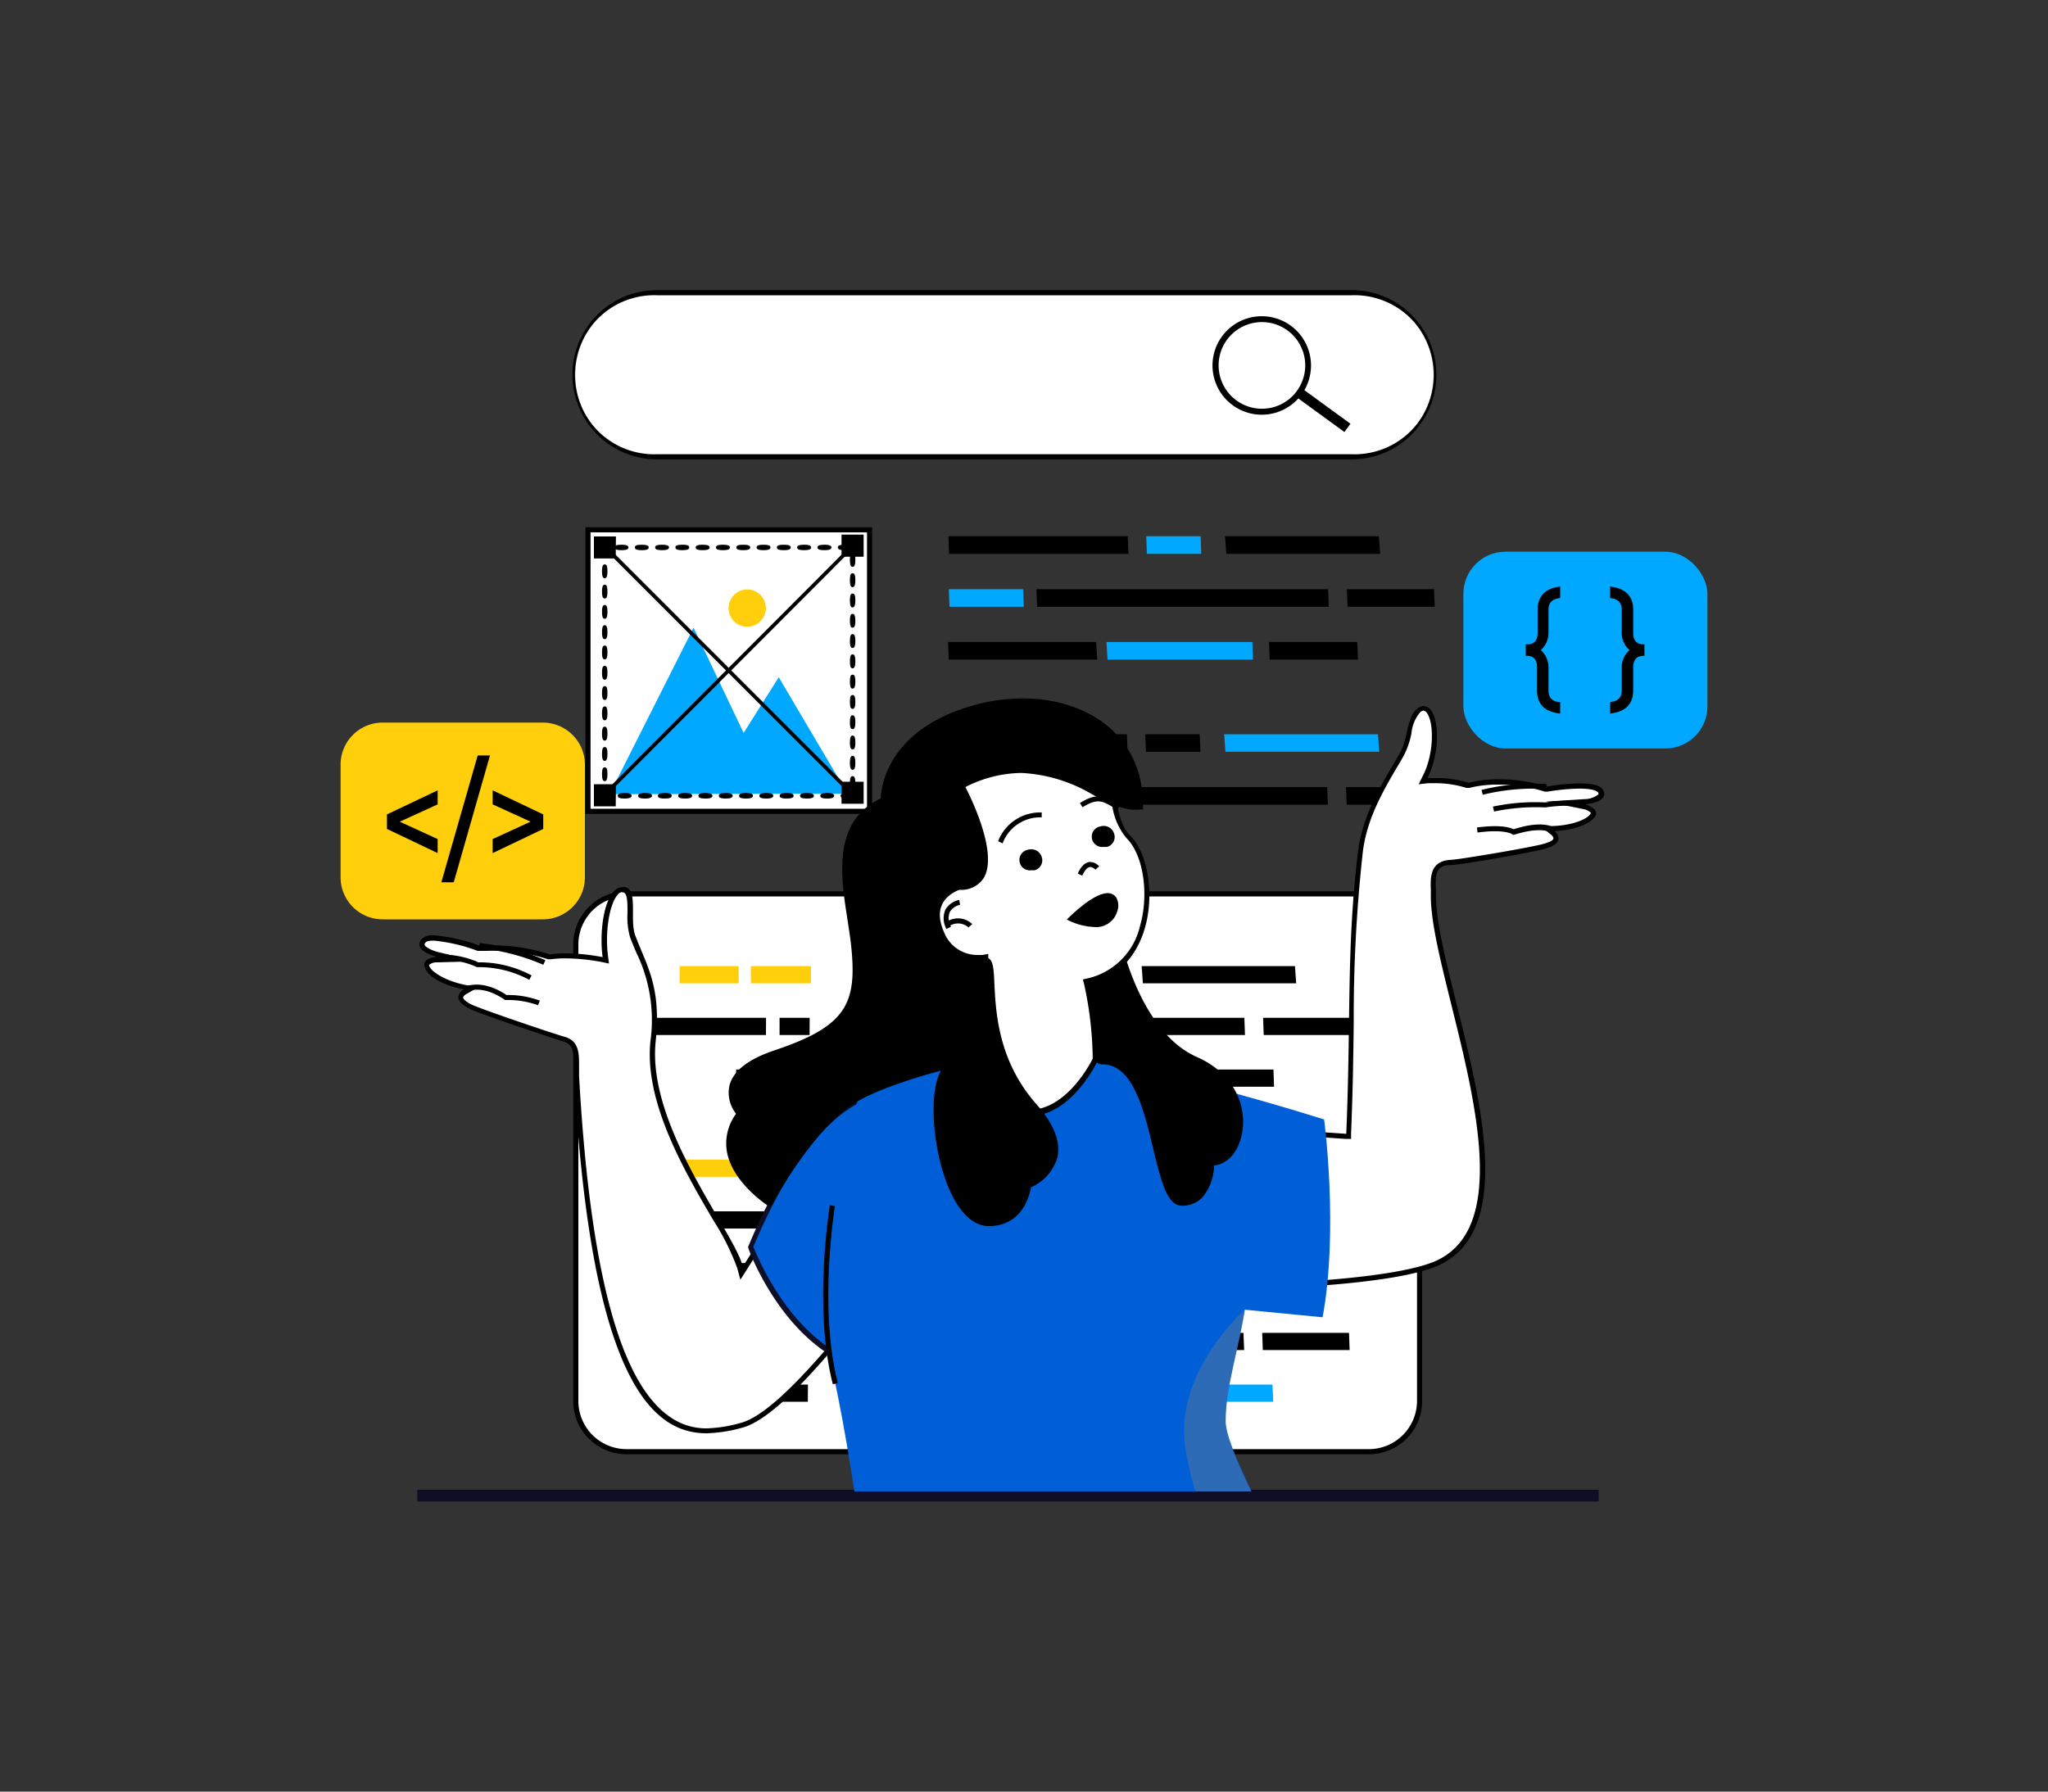 <svg xmlns="http://www.w3.org/2000/svg" viewBox="0 0 200 175" id="female-web-developer"><rect x="0" y="0" width="200" height="175" fill="#333333" stroke="none"/><g data-name="Layer 1"><rect width="115.37" height="1.15" x="40.75" y="145.51" fill="#0e0e27"></rect><path fill="#fff" d="M64.17,44.62a8,8,0,1,1,0-16H132a8,8,0,1,1,0,16Z"></path><path d="M132,28.84a7.77,7.77,0,1,1,0,15.53H64.17a7.77,7.77,0,1,1,0-15.53Zm0-.5H64.17A8.26,8.26,0,0,0,55.9,36.6h0a8.27,8.27,0,0,0,8.27,8.27H132a8.27,8.27,0,0,0,8.27-8.27h0A8.26,8.26,0,0,0,132,28.34Z"></path><path d="M131.88,41.39l-4.5-3.28a4.81,4.81,0,1,0-.59.81l4.5,3.28ZM120.73,39.1a4.23,4.23,0,1,1,5.91-.9A4.22,4.22,0,0,1,120.73,39.1Z"></path><rect width="27.53" height="27.53" x="57.4" y="51.73" fill="#fff"></rect><path d="M84.67,52V79h-27V52Zm.5-.5h-28v28h28v-28Z"></path><polygon fill="#00a9ff" points="59.53 77.58 67.73 61.31 72.62 71.59 76.05 66.15 82.76 77.52 59.53 77.58"></polygon><path fill="#ffcf0b" d="M74.79,59.41A1.82,1.82,0,1,1,73,57.58,1.81,1.81,0,0,1,74.79,59.41Z"></path><rect width="34.23" height=".36" x="54.04" y="65.31" transform="rotate(-45.06 71.148 65.482)"></rect><polygon points="83.13 77.72 58.93 53.52 59.19 53.26 83.39 77.47 83.13 77.72"></polygon><path d="M82.77 78c-.6 0-.68-.13-.68-.27s.08-.27.68-.27.67.14.67.27S83.36 78 82.77 78zM80.78 78c-.59 0-.67-.13-.67-.27s.08-.27.67-.27.68.14.68.27S81.38 78 80.78 78zM78.8 78c-.59 0-.67-.13-.67-.27s.08-.27.67-.27.68.14.68.27S79.4 78 78.8 78zM76.82 78c-.59 0-.68-.13-.68-.27s.08-.27.68-.27.68.14.68.27S77.42 78 76.82 78zM74.84 78c-.6 0-.68-.13-.68-.27s.08-.27.68-.27.67.14.67.27S75.43 78 74.84 78zM72.86 78c-.6 0-.68-.13-.68-.27s.08-.27.68-.27.67.14.67.27S73.45 78 72.86 78zM70.87 78c-.59 0-.67-.13-.67-.27s.08-.27.67-.27.68.14.68.27S71.47 78 70.87 78zM68.89 78c-.59 0-.68-.13-.68-.27s.09-.27.68-.27.68.14.68.27S69.49 78 68.89 78zM66.91 78c-.59 0-.68-.13-.68-.27s.08-.27.68-.27.68.14.68.27S67.5 78 66.91 78zM64.93 78c-.6 0-.68-.13-.68-.27s.08-.27.68-.27.67.14.67.27S65.52 78 64.93 78zM63 78c-.6 0-.68-.13-.68-.27s.08-.27.68-.27.67.14.67.27S63.54 78 63 78zM61 78c-.59 0-.67-.13-.67-.27s.08-.27.67-.27.68.14.68.27S61.56 78 61 78zM59.32 78l-.13-.1h-.4v-.36l-.18-.19h.18c0-.42.15-.48.27-.48s.24.07.26.5c.19 0 .34.1.34.25s-.14.22-.34.25zM59.06 76.3c-.14 0-.27-.08-.27-.68s.13-.67.27-.67.26.08.26.67S59.19 76.3 59.06 76.3zM59.06 74.32c-.14 0-.27-.08-.27-.68s.13-.67.27-.67.26.08.26.67S59.19 74.32 59.06 74.32zM59.06 72.34c-.14 0-.27-.08-.27-.68s.13-.68.27-.68.26.09.26.68S59.19 72.34 59.06 72.34zM59.06 70.36c-.14 0-.27-.09-.27-.68s.13-.68.27-.68.26.08.26.68S59.19 70.36 59.06 70.36zM59.06 68.37c-.14 0-.27-.08-.27-.67s.13-.68.27-.68.26.08.26.68S59.19 68.37 59.06 68.37zM59.06 66.39c-.14 0-.27-.08-.27-.68s.13-.67.27-.67.26.08.26.67S59.19 66.39 59.06 66.39zM59.06 64.41c-.14 0-.27-.08-.27-.68s.13-.67.27-.67.26.08.26.67S59.19 64.41 59.06 64.41zM59.06 62.43c-.14 0-.27-.08-.27-.68s.13-.68.27-.68.26.09.26.68S59.19 62.43 59.06 62.43zM59.06 60.44c-.14 0-.27-.08-.27-.67s.13-.68.27-.68.26.08.26.68S59.19 60.44 59.06 60.44zM59.06 58.46c-.14 0-.27-.08-.27-.67s.13-.68.27-.68.26.08.26.68S59.19 58.46 59.06 58.46zM59.06 56.48c-.14 0-.27-.08-.27-.68s.13-.67.27-.67.26.08.26.67S59.19 56.48 59.06 56.48zM60.69 53.74c-.6 0-.68-.13-.68-.27s.09-.26.68-.26.68.13.68.26S61.29 53.74 60.69 53.74zM62.67 53.74c-.59 0-.67-.13-.67-.27s.08-.26.67-.26.68.13.68.26S63.27 53.74 62.67 53.74zM64.65 53.74c-.59 0-.67-.13-.67-.27s.08-.26.67-.26.68.13.68.26S65.25 53.74 64.65 53.74zM66.64 53.74c-.6 0-.68-.13-.68-.27s.08-.26.68-.26.67.13.67.26S67.23 53.74 66.64 53.74zM68.62 53.74c-.6 0-.68-.13-.68-.27s.08-.26.68-.26.68.13.68.26S69.21 53.74 68.62 53.74zM70.6 53.74c-.6 0-.68-.13-.68-.27s.09-.26.68-.26.68.13.68.26S71.2 53.74 70.6 53.74zM72.58 53.74c-.59 0-.67-.13-.67-.27s.08-.26.67-.26.68.13.68.26S73.18 53.74 72.58 53.74zM74.57 53.74c-.6 0-.68-.13-.68-.27s.08-.26.68-.26.67.13.67.26S75.16 53.74 74.57 53.74zM76.55 53.74c-.6 0-.68-.13-.68-.27s.08-.26.68-.26.67.13.67.26S77.14 53.74 76.55 53.74zM78.53 53.74c-.6 0-.68-.13-.68-.27s.08-.26.68-.26.68.13.68.26S79.13 53.74 78.53 53.74zM80.51 53.74c-.59 0-.68-.13-.68-.27s.09-.26.68-.26.68.13.68.26S81.11 53.74 80.51 53.74zM82.49 53.74c-.59 0-.67-.13-.67-.27s.08-.26.67-.26.68.13.68.26S83.09 53.74 82.49 53.74zM83.26 55.37c-.14 0-.26-.09-.26-.68s.12-.68.26-.68.27.08.27.68S83.39 55.37 83.26 55.37zM83.26 57.35c-.14 0-.26-.08-.26-.68s.12-.68.26-.68.27.08.27.68S83.39 57.35 83.26 57.35zM83.26 59.33c-.14 0-.26-.08-.26-.68s.12-.67.26-.67.27.08.27.67S83.39 59.33 83.26 59.33zM83.26 61.31c-.14 0-.26-.08-.26-.67s.12-.68.26-.68.27.08.27.68S83.39 61.31 83.26 61.31zM83.26 63.29c-.14 0-.26-.08-.26-.67s.12-.68.26-.68.27.08.27.68S83.39 63.29 83.26 63.29zM83.26 65.28c-.14 0-.26-.09-.26-.68s.12-.68.26-.68.27.08.27.68S83.39 65.28 83.26 65.28zM83.26 67.26c-.14 0-.26-.08-.26-.68s.12-.68.26-.68.27.08.27.68S83.39 67.26 83.26 67.26zM83.26 69.24c-.14 0-.26-.08-.26-.68s.12-.67.26-.67.27.08.27.67S83.39 69.24 83.26 69.24zM83.26 71.22c-.14 0-.26-.08-.26-.67s.12-.68.26-.68.27.08.27.68S83.39 71.22 83.26 71.22zM83.26 73.2c-.14 0-.26-.08-.26-.67s.12-.68.26-.68.27.08.27.68S83.39 73.2 83.26 73.2zM83.26 75.19c-.14 0-.26-.09-.26-.68s.12-.68.26-.68.27.08.27.68S83.39 75.19 83.26 75.19zM83.26 77.17c-.14 0-.26-.08-.26-.68s.12-.68.26-.68.27.09.27.68S83.39 77.17 83.26 77.17z"></path><rect width="1.79" height="1.79" x="82.37" y="76.54"></rect><path d="M84.34,78.51H82.18V76.36h2.16Zm-1.79-.36H84V76.72H82.55Z"></path><rect width="1.79" height="1.79" x="58.16" y="76.78"></rect><path d="M60.13,78.76H58V76.6h2.15Zm-1.79-.36h1.43V77H58.34Z"></path><rect width="1.79" height="1.79" x="82.37" y="52.4"></rect><path d="M84.34,54.38H82.18V52.22h2.16ZM82.55,54H84V52.59H82.55Z"></path><rect width="1.79" height="1.79" x="58.16" y="52.58"></rect><path d="M60.13,54.55H58V52.4h2.15Zm-1.79-.36h1.43V52.76H58.34Z"></path><polygon points="92.62 52.38 92.68 54.1 110.2 54.1 110.13 52.38 92.62 52.38"></polygon><polygon points="101.21 57.55 101.28 59.27 129.76 59.27 129.7 57.55 101.21 57.55"></polygon><polygon fill="#00a9ff" points="92.66 57.55 92.73 59.27 99.98 59.27 99.91 57.55 92.66 57.55"></polygon><polygon points="92.58 62.71 92.65 64.43 107.15 64.43 107.04 62.71 92.58 62.71"></polygon><polygon fill="#00a9ff" points="108.05 62.71 108.16 64.43 122.36 64.43 122.3 62.71 108.05 62.71"></polygon><polygon fill="#00a9ff" points="111.94 52.38 112 54.1 117.31 54.1 117.25 52.38 111.94 52.38"></polygon><polygon points="131.53 57.55 131.6 59.27 140.11 59.27 140.04 57.55 131.53 57.55"></polygon><polygon points="123.93 62.71 123.99 64.43 132.61 64.43 132.55 62.71 123.93 62.71"></polygon><polygon points="119.63 52.38 119.76 54.1 134.78 54.1 134.66 52.38 119.63 52.38"></polygon><polygon points="92.53 71.72 92.59 73.43 110.11 73.43 110.05 71.72 92.53 71.72"></polygon><polygon points="101.12 76.88 101.19 78.6 129.68 78.6 129.61 76.88 101.12 76.88"></polygon><polygon points="92.58 76.88 92.64 78.6 99.89 78.6 99.82 76.88 92.58 76.88"></polygon><polygon points="111.85 71.72 111.91 73.43 117.23 73.43 117.16 71.72 111.85 71.72"></polygon><polygon points="131.45 76.88 131.51 78.6 140.02 78.6 139.95 76.88 131.45 76.88"></polygon><polygon fill="#00a9ff" points="119.55 71.72 119.67 73.43 134.69 73.43 134.57 71.72 119.55 71.72"></polygon><path fill="#fff" d="M61.18,87.31h72.5a5,5,0,0,1,5,5v44.58a5,5,0,0,1-5,5H61.18a5,5,0,0,1-5-5V92.26A5,5,0,0,1,61.18,87.31Z"></path><path d="M133.68,87.56a4.71,4.71,0,0,1,4.7,4.7v44.59a4.71,4.71,0,0,1-4.7,4.7H61.18a4.71,4.71,0,0,1-4.7-4.7V92.26a4.71,4.71,0,0,1,4.7-4.7Zm0-.5H61.18a5.2,5.2,0,0,0-5.2,5.2v44.59a5.2,5.2,0,0,0,5.2,5.2h72.5a5.2,5.2,0,0,0,5.2-5.2V92.26a5.2,5.2,0,0,0-5.2-5.2Z"></path><polygon points="84.56 94.37 84.63 96.05 102.08 96.05 102.02 94.37 84.56 94.37"></polygon><polygon points="93.13 99.42 93.19 101.1 121.58 101.1 121.52 99.42 93.13 99.42"></polygon><polygon fill="#00a9ff" points="84.61 99.42 84.67 101.1 91.9 101.1 91.83 99.42 84.61 99.42"></polygon><polygon points="84.53 104.47 84.59 106.15 99.04 106.15 98.94 104.47 84.53 104.47"></polygon><polygon fill="#00a9ff" points="99.95 104.47 100.05 106.15 114.21 106.15 114.14 104.47 99.95 104.47"></polygon><polygon points="71.89 104.47 71.88 106.15 78.98 106.15 78.99 104.47 71.89 104.47"></polygon><polygon points="63.26 99.42 63.25 101.1 74.8 101.1 74.81 99.42 63.26 99.42"></polygon><polygon points="76.13 99.42 76.13 101.1 79.06 101.1 79.07 99.42 76.13 99.42"></polygon><polygon fill="#ffcf0b" points="73.32 94.37 73.33 96.05 79.19 96.05 79.2 94.37 73.32 94.37"></polygon><polygon fill="#ffcf0b" points="66.37 94.37 66.37 96.05 72.14 96.05 72.13 94.37 66.37 94.37"></polygon><polygon points="71.8 123.37 71.79 125.05 78.89 125.05 78.9 123.37 71.8 123.37"></polygon><polygon points="63.17 118.32 63.16 120 74.71 120 74.72 118.32 63.17 118.32"></polygon><polygon points="76.04 118.32 76.04 120 78.97 120 78.98 118.32 76.04 118.32"></polygon><polygon fill="#ffcf0b" points="73.23 113.27 73.24 114.95 79.11 114.95 79.11 113.27 73.23 113.27"></polygon><polygon fill="#ffcf0b" points="66.28 113.27 66.28 114.95 72.06 114.95 72.05 113.27 66.28 113.27"></polygon><polygon fill="#00a9ff" points="103.82 94.37 103.88 96.05 109.18 96.05 109.11 94.37 103.82 94.37"></polygon><polygon points="123.35 99.42 123.41 101.1 131.89 101.1 131.83 99.42 123.35 99.42"></polygon><polygon points="115.77 104.47 115.83 106.15 124.42 106.15 124.36 104.47 115.77 104.47"></polygon><polygon points="111.49 94.37 111.61 96.05 126.58 96.05 126.46 94.37 111.49 94.37"></polygon><polygon points="84.48 113.27 84.54 114.95 102 114.95 101.93 113.27 84.48 113.27"></polygon><polygon points="93.04 118.32 93.11 120 121.5 120 121.43 118.32 93.04 118.32"></polygon><polygon points="84.52 118.32 84.58 120 91.81 120 91.74 118.32 84.52 118.32"></polygon><polygon points="84.44 123.37 84.5 125.05 98.96 125.05 98.85 123.37 84.44 123.37"></polygon><polygon points="99.86 123.37 99.96 125.05 114.12 125.05 114.06 123.37 99.86 123.37"></polygon><polygon points="103.73 113.27 103.79 114.95 109.09 114.95 109.03 113.27 103.73 113.27"></polygon><polygon points="123.26 118.32 123.32 120 131.8 120 131.74 118.32 123.26 118.32"></polygon><polygon fill="#00a9ff" points="115.68 123.37 115.74 125.05 124.34 125.05 124.27 123.37 115.68 123.37"></polygon><polygon points="71.8 135.24 71.79 136.92 78.89 136.92 78.9 135.24 71.8 135.24"></polygon><polygon points="63.17 130.19 63.16 131.87 74.71 131.87 74.72 130.19 63.17 130.19"></polygon><polygon points="76.04 130.19 76.04 131.87 78.97 131.87 78.98 130.19 76.04 130.19"></polygon><polygon points="93.04 130.19 93.11 131.87 121.5 131.87 121.43 130.19 93.04 130.19"></polygon><polygon points="84.52 130.19 84.58 131.87 91.81 131.87 91.74 130.19 84.52 130.19"></polygon><polygon points="84.44 135.24 84.5 136.92 98.96 136.92 98.85 135.24 84.44 135.24"></polygon><polygon points="99.86 135.24 99.96 136.92 114.12 136.92 114.06 135.24 99.86 135.24"></polygon><polygon points="123.26 130.19 123.32 131.87 131.8 131.87 131.74 130.19 123.26 130.19"></polygon><polygon fill="#00a9ff" points="115.68 135.24 115.74 136.92 124.34 136.92 124.27 135.24 115.68 135.24"></polygon><polygon fill="#00a9ff" points="111.4 113.27 111.52 114.95 126.5 114.95 126.37 113.27 111.4 113.27"></polygon><path fill="#fff" d="M69,139.78c-7.23,0-11.38-11.34-12.67-34.66,0-.36,0-.7,0-1,0-1.18,0-2.2-1.15-2.56s-8.22-2.71-9.21-3.22c-.58-.3-.9-.61-.91-.87s.4-.55.4-.55l.56-.33-.63-.13c-2-.43-3.44-1.36-3.63-2a.34.34,0,0,1,0-.34c.18-.26.75-.33.94-.34l1.9-.06-1.85-.43c-.51-.12-1.37-.46-1.51-.86,0,0-.08-.2.11-.45s.51-.3,1-.3a17.09,17.09,0,0,1,4.34,1h.8a17.7,17.7,0,0,1,6.06.84l.06,0h.07a9.84,9.84,0,0,1,1.5-.1,19.11,19.11,0,0,1,3.58.37l.35.07,0-.35c-.32-2.41.11-5.18,1-6.17a.89.89,0,0,1,.68-.37.5.5,0,0,1,.17,0c.61.12.6,1.16.6,2.26a6.93,6.93,0,0,0,.24,2.29c.2.54.41,1.05.62,1.56a15.15,15.15,0,0,1,1.38,8.7C63.16,107.59,67,114.2,69.83,119a23.66,23.66,0,0,1,2.44,4.79l.14.59,4.71-7.5,9.35,8.37c-.47.46-1.28,1.46-2.34,2.76-3.18,3.9-8.49,10.42-11.78,11.23A14.2,14.2,0,0,1,69,139.78Z"></path><path d="M60.76,87.17h.12c.41.09.4,1.12.4,2a7.23,7.23,0,0,0,.25,2.38c.21.54.42,1.06.64,1.56a15,15,0,0,1,1.35,8.58c-.62,5.93,3.26,12.57,6.09,17.42A24.42,24.42,0,0,1,72,123.87L72.3,125l.64-1,4.24-6.73,8.93,8c-.46.49-1.14,1.33-2.18,2.6-3.15,3.87-8.43,10.34-11.64,11.13a13.35,13.35,0,0,1-3.31.52c-7.07,0-11.14-11.26-12.43-34.42,0-.36,0-.7,0-1,0-1.17,0-2.38-1.32-2.8C54.14,101,47,98.59,46,98.1c-.6-.31-.77-.56-.77-.66s.16-.26.27-.32l1.15-.66-1.29-.27c-2-.42-3.3-1.34-3.44-1.84a.17.17,0,0,1,0-.12A1.21,1.21,0,0,1,42.7,94l3.83-.1L42.8,93c-.56-.13-1.25-.46-1.34-.71,0,0,0-.12.08-.21s.18-.2.85-.2a16.54,16.54,0,0,1,4.25,1l.09,0h.79a17.52,17.52,0,0,1,6,.82l.13,0,.14,0a10.68,10.68,0,0,1,1.46-.09,20.18,20.18,0,0,1,3.53.36l.69.15-.09-.7c-.31-2.32.11-5.05.92-6a.62.62,0,0,1,.49-.28Zm0-.5c-1.6,0-2.3,3.92-1.91,6.82a20,20,0,0,0-3.63-.37,11.17,11.17,0,0,0-1.54.1,17.67,17.67,0,0,0-6.16-.86h-.71a17.13,17.13,0,0,0-4.42-1,1.54,1.54,0,0,0-1.25.4c-.86,1.15,1.54,1.7,1.54,1.7s-1.48.05-1.2,1,1.77,1.76,3.81,2.19c0,0-1.47.84.53,1.86,1,.53,8.25,2.93,9.25,3.24,1.25.39.89,1.69,1,3.35C57.74,135.38,63.94,140,69,140a14.18,14.18,0,0,0,3.43-.53c4.65-1.15,13-13.18,14.44-14.23l-9.78-8.75-4.55,7.24c-.77-3.33-9.38-13.62-8.51-22,.57-5.38-.89-7.39-2-10.38-.56-1.51.31-4.43-1-4.71l-.22,0Z"></path><path d="M49.46 97.19c-2.52-1.7-4.22-.76-4.29-.72l.24.42c.07 0 1.55-.83 3.84.74l.07.05h.08a8.7 8.7 0 013.14.51l.18-.45A9 9 0 0049.46 97.19zM46.71 94a8.43 8.43 0 00-4.06-.73l.07.48a8.22 8.22 0 013.86.72l.05 0h.06a10.36 10.36 0 015 1.24l.22-.43A10.71 10.71 0 0046.71 94zM46.8 92.61a21.29 21.29 0 016.26 1.63l.2-.45a21.67 21.67 0 00-6.43-1.67z"></path><path fill="#fff" d="M120.81,125.67l2.12-15.27,8.78.62v-.26c.17-4.07.22-7.48.26-10.78a146.66,146.66,0,0,1,.89-16.78c.4-3.27,2-6.09,3.51-8.57q.28-.51.57-1a7.77,7.77,0,0,0,.68-2,3.76,3.76,0,0,1,1-2.2.87.87,0,0,1,.49-.2.64.64,0,0,1,.53.39c.7,1.12.66,4.12-.43,6.3l-.21.42.46-.06s.3,0,.77,0a10.38,10.38,0,0,1,3.1.47l.07,0,.07,0a11.59,11.59,0,0,1,3-.33,15.29,15.29,0,0,1,4.56.7l.06,0h.06a19.84,19.84,0,0,1,3.17-.31c1.56,0,2,.32,2.06.52a.44.44,0,0,1,0,.44c-.21.36-1.07.54-1.57.57l-1.9.13,1.87.37c.17,0,.7.19.83.46a.33.33,0,0,1,0,.32c-.28.6-1.77,1.26-3.77,1.35l-.65,0,.51.42s.34.29.29.58-.41.49-1,.68c-1.1.35-8.3,1.57-9.26,1.61-1.79.08-1.75,1.38-1.71,2.64,0,.21,0,.43,0,.65,0,2.51.92,6.23,2,10.54,2.42,9.71,5.43,21.79-1.38,25.2-3.94,2-16.77,2.4-19.73,2.4Z"></path><path d="M139.08,69.45h0c.13,0,.25.15.32.27.66,1.07.61,4-.45,6.06l-.41.83.92-.11s.28,0,.74,0a10.14,10.14,0,0,1,3,.46l.14,0,.15,0a11.36,11.36,0,0,1,2.89-.32,14.92,14.92,0,0,1,4.49.69l.12,0,.12,0a21.18,21.18,0,0,1,3.12-.3c1.62,0,1.83.37,1.84.38s.07.16,0,.2a2.22,2.22,0,0,1-1.37.45L151,78.3l3.67.74a1.27,1.27,0,0,1,.66.33.16.16,0,0,1,0,.1c-.22.46-1.57,1.12-3.56,1.21l-1.27.06,1,.82c.09.08.22.25.2.34s-.06.24-.83.49c-1,.33-8.28,1.56-9.19,1.6-2,.09-2,1.65-1.95,2.9,0,.21,0,.42,0,.64,0,2.54.93,6.28,2,10.6,2.39,9.62,5.38,21.6-1.25,24.91-3.81,1.91-16.07,2.36-19.4,2.38l2.06-14.75,8.29.58.51,0,0-.51c.17-4.07.22-7.49.26-10.79a146,146,0,0,1,.89-16.75c.39-3.22,2-6,3.47-8.48.2-.33.39-.66.57-1a7.83,7.83,0,0,0,.71-2.11,3.66,3.66,0,0,1,.87-2.06.69.69,0,0,1,.34-.15Zm0-.5a1.13,1.13,0,0,0-.63.24c-1.07.77-.95,3-1.72,4.33-1.53,2.67-3.65,5.87-4.11,9.65-1.15,9.48-.67,16.25-1.15,27.58l-8.75-.61-2.2,15.78h.35c2.78,0,15.78-.39,19.85-2.43,10-5-.49-27.68-.49-36,0-1.61-.33-3,1.46-3,1,0,8.27-1.29,9.32-1.62,2.07-.66.8-1.69.8-1.69,2-.09,3.63-.77,4-1.49s-1-1.14-1-1.14,2.38-.15,1.74-1.38c-.26-.5-1.23-.65-2.28-.65a20.82,20.82,0,0,0-3.21.31,15.47,15.47,0,0,0-4.64-.71,12.11,12.11,0,0,0-3,.34A10.44,10.44,0,0,0,140.2,76c-.5,0-.8,0-.8,0,1.45-2.89,1.1-7-.32-7Z"></path><path d="M147.82 81c-.32-.16-1.28-.48-3.59-.17l.06.49c2.59-.35 3.35.14 3.35.14l.1.08.12 0c2.9-.92 3.76-.14 3.77-.13l.18-.17-.18.17.18-.17L152 81C151.88 80.9 150.93 80 147.82 81zM150.9 78.38a19.77 19.77 0 00-5.11.41l.12.48a19.73 19.73 0 015-.4h0a14.29 14.29 0 013.84-.07l.07-.49A15.1 15.1 0 00150.9 78.38zM144.68 77.16l.12.47a20.89 20.89 0 016.22-.56l0-.48A20.54 20.54 0 00144.68 77.16z"></path><path fill="#005fd7" d="M73.3,121.78s4,11.44,13.18,12.08c0,0-1.63-22.13-1.85-26.67C84.63,107.19,78.9,108.33,73.3,121.78Z"></path><path fill="#0e0e27" d="M84.78,107a.29.29,0,0,0-.2,0c-.24,0-5.92,1.32-11.5,14.74a.2.2,0,0,0,0,.17c0,.12,4.2,11.6,13.39,12.24h0a.25.25,0,0,0,.18-.08.23.23,0,0,0,.07-.19c0-.22-1.63-22.17-1.85-26.66A.24.24,0,0,0,84.78,107ZM73.57,121.78c4.76-11.4,9.64-13.82,10.83-14.26.26,4.79,1.63,23.53,1.81,26.07C78,132.8,74,122.82,73.57,121.78Z"></path><path fill="#005fd7" d="M101.54,103.12c-8.29,0-17.64,4.07-17.64,4.07s-6.48,15.37-4.07,21.55c1.39,3.55,2.72,11.13,3.61,16.94h38.78c-1.37-2.88-2.53-5.51-2.53-6.87,0-3.32,1.24-6.88,1.87-10.88l7.6.74c1.58-8.55.15-19.32.15-19.32S109.82,103.12,101.54,103.12Z"></path><path d="M121.56,127.93s-6.89,6.09-5.81,13.38a26,26,0,0,0,1,4.37h5.44c-1.37-2.88-2.53-5.51-2.53-6.87C119.69,135.52,120.92,131.92,121.56,127.93Z" style="mix-blend-mode:multiply" fill="#5b7896" opacity=".5"></path><path d="M116.79,103.47c-6.28-2.77-8-13.28-8-13.28L106,91.84s-.57,11.88,1.63,11.88c5.55,0,4.83,13.81,7.8,13.81s2.91-3.92,2.91-3.92C121.66,113.61,123.08,106.24,116.79,103.47Z"></path><path d="M116.89,103.25c-6.09-2.69-7.81-13-7.82-13.09L109,89.8l-3.24,1.89v.14c0,.41-.47,10.07,1.19,11.81a.93.93,0,0,0,.68.32c3,0,4.08,4.41,5,8.31.75,3.07,1.34,5.5,2.78,5.5a2.69,2.69,0,0,0,2-.8,5,5,0,0,0,1.15-3.13c1.29-.12,2.34-1.27,2.7-3C121.83,108.27,120.68,104.92,116.89,103.25Zm3.92,7.5c-.33,1.59-1.3,2.61-2.46,2.61h-.25v.25a4.88,4.88,0,0,1-1,3,2.22,2.22,0,0,1-1.65.65c-1.06,0-1.67-2.49-2.31-5.13-.93-3.86-2.1-8.68-5.49-8.68a.47.47,0,0,1-.33-.16c-1.23-1.3-1.19-8.49-1.06-11.33l2.4-1.4c.35,1.88,2.29,10.58,8,13.11C120.24,105.26,121.32,108.36,120.81,110.75Z"></path><path fill="#fff" d="M100.52,108.72c-2.19,0-3.74-.54-4.63-1.61a3.94,3.94,0,0,1-.77-3c0-.1,1.14-3.41,1.14-10.32v-.3l-.3,0a1.9,1.9,0,0,1-.48,0,3.74,3.74,0,0,1-3.55-2.43c-.86-2-.35-3.48,1.43-4.28l.25-.11-.14-.24c0-.07-3.62-6.69-1.24-10.23,1.17-1.75,4.6-3,8.34-3s6.53,1.18,7.59,3.15a9.12,9.12,0,0,1,.71,2.16,6.15,6.15,0,0,0,1.35,3.08c1.66,1.67,2.27,5.61,1.35,8.79a7.1,7.1,0,0,1-5.26,5.28l-.25.06.07.25a36.18,36.18,0,0,1,.83,7.35C106.69,104,104.28,108.72,100.52,108.72Z"></path><path d="M100.57,73.61c3.6,0,6.35,1.13,7.37,3a8.77,8.77,0,0,1,.68,2.1,6.3,6.3,0,0,0,1.43,3.2c1.6,1.61,2.18,5.44,1.28,8.54a6.83,6.83,0,0,1-5.08,5.11l-.5.11.13.5a35.27,35.27,0,0,1,.83,7.24c-.36.72-2.68,5-6.19,5-2.1,0-3.6-.51-4.43-1.51a3.61,3.61,0,0,1-.72-2.74c.13-.42,1.14-3.77,1.14-10.39v-.59l-.58.1a2.79,2.79,0,0,1-.44,0,3.49,3.49,0,0,1-3.32-2.28c-.56-1.28-.79-3,1.3-4l.49-.23-.26-.47c0-.06-3.55-6.56-1.26-10,1.14-1.69,4.48-2.86,8.14-2.86Zm0-.5c-3.59,0-7.26,1.15-8.55,3.08-2.49,3.71,1.24,10.49,1.24,10.49-2,.89-2.43,2.62-1.56,4.61a4,4,0,0,0,3.78,2.58,3,3,0,0,0,.53,0c0,7-1.13,10.27-1.13,10.27s-.94,4.87,5.64,4.87c4.19,0,6.69-5.43,6.69-5.43a35.75,35.75,0,0,0-.84-7.48c7-1.6,6.93-11.57,4-14.48-1.32-1.33-1.14-3.54-2-5.19-1.23-2.29-4.49-3.28-7.81-3.28Z"></path><path d="M106.38 84.2c-.44.06-.82.44-1.13 1.13l.44.2c.23-.52.49-.81.75-.84s.52.25.53.25l.37-.31A1.16 1.16 0 00106.38 84.2zM104.6 89.75s3.5 1.71 4.27-.85C109.26 87.61 108.4 86.14 104.6 89.75z"></path><path d="M108.19 87.24c-.86 0-2.12.78-3.76 2.33l-.25.25.31.15a6.32 6.32 0 002.38.58A2.13 2.13 0 00109.11 89a1.59 1.59 0 00-.12-1.36A1 1 0 00108.19 87.24zm.45 1.59a1.65 1.65 0 01-1.77 1.24 5.35 5.35 0 01-1.83-.4c1.84-1.68 2.76-2 3.15-2a.44.44 0 01.4.18A1.07 1.07 0 01108.64 88.83zM92.33 88.84a2.11 2.11 0 00.1 1.9l.44-.21a1.64 1.64 0 01-.11-1.46 1.55 1.55 0 011-.69l-.09-.48A2.06 2.06 0 0092.33 88.84z"></path><path d="M92.51 90l.21.45a1.54 1.54 0 011.86.14l.18-.16-.18.16.18-.16.19-.16A2 2 0 0092.51 90zM93.42 103.83a1.22 1.22 0 00-.75.26C93.29 103.92 93.6 103.83 93.42 103.83z"></path><path d="M94.73,69.24c-8.84,2.68-8.46,8.91-8.46,8.91-5.73,2.59-3.33,9.6-2.86,14.39.56,5.7-.69,7.93-7.6,10.23s-3.6,6-3.6,6c-3.45,4.75,3,8.78,3,8.78s3.61-6.54,7.33-9.44c2.54-2,8.08-3.44,10.15-4a1.22,1.22,0,0,1,.75-.26c.18,0-.13.09-.75.26-2.69,2-.64,15.4,3.94,15.4,3.58,0,3.92-3.72,3.92-3.72s5.51-2.2.58-7.73c-6.14-6.91-3-15.14-5.1-14.21-1,.43-2.2-.2-3.59-1.42-2.15-1.89-1.35-5.77,1.28-5.77,5.64,0,.28-9.9.28-9.9,9-4.54,13.46,2.63,17.46,2.05C111.44,70,102.73,66.82,94.73,69.24Z"></path><path d="M99.91,68.22a18,18,0,0,0-5.25.79C86.56,71.47,86.05,77,86,78c-4.74,2.25-3.9,7.59-3.23,11.89.15,1,.29,1.85.37,2.68.53,5.45-.47,7.66-7.43,10-2.59.86-4.09,2-4.47,3.45a3.31,3.31,0,0,0,.64,2.77,4.88,4.88,0,0,0-.88,3.78c.59,3,3.89,5.12,4,5.21l.22.14.12-.23c0-.06,3.63-6.53,7.27-9.37,2.23-1.74,6.89-3.09,9.29-3.75-1.17,2-.85,6.92.37,10.46,1,3,2.57,4.73,4.28,4.73,3.34,0,4-3.08,4.14-3.79a4.61,4.61,0,0,0,2.56-2.88c.36-1.53-.32-3.28-2-5.19-3.77-4.24-4-9-4.14-11.78-.07-1.6-.12-2.58-.86-2.58a.83.83,0,0,0-.38.1c-.78.35-1.9-.12-3.33-1.38a3.52,3.52,0,0,1-.94-3.82,2.17,2.17,0,0,1,2.06-1.53,2.6,2.6,0,0,0,2.41-1.15c1.41-2.38-1.19-7.71-1.79-8.88a12.23,12.23,0,0,1,5.46-1.38,15,15,0,0,1,7,2.14c1.74.89,3.22,1.64,4.68,1.42l.21,0v-.21C111.68,71.49,105.77,68.22,99.91,68.22Zm7.1,9A15.38,15.38,0,0,0,99.78,75a13.05,13.05,0,0,0-5.91,1.54l-.22.12.12.22c0,.06,3.34,6.23,1.92,8.62a2.12,2.12,0,0,1-2,.91,2.67,2.67,0,0,0-2.52,1.84,4,4,0,0,0,1.08,4.36c1.61,1.43,2.88,1.9,3.85,1.46a.48.48,0,0,1,.18,0c.27,0,.33,1.08.38,2.12.14,2.88.37,7.7,4.26,12.08,1.59,1.78,2.23,3.38,1.9,4.75a4.19,4.19,0,0,1-2.4,2.59l-.13.06,0,.15c0,.14-.35,3.49-3.67,3.49-1.46,0-2.86-1.6-3.82-4.4-1.43-4.16-1.45-9.33,0-10.52.92-.25,1-.27,1-.51l-.08-.22h-.21a1.48,1.48,0,0,0-.89.29l-.22.06c-2.24.61-7.48,2-9.94,4-3.36,2.62-6.58,8.08-7.26,9.28-.74-.51-3.13-2.35-3.6-4.74a4.46,4.46,0,0,1,.9-3.55l.11-.16-.13-.15a3,3,0,0,1-.65-2.47c.34-1.26,1.73-2.31,4.15-3.12,7.22-2.4,8.31-4.84,7.76-10.49-.08-.85-.22-1.75-.37-2.71-.69-4.39-1.46-9.37,3.09-11.43l.15-.07v-.17c0-.06-.26-6.06,8.29-8.65a17.37,17.37,0,0,1,5.11-.78c5.15,0,11.17,2.59,11.28,9.87C109.93,78.67,108.59,78,107,77.18Z"></path><path d="M97.47 82.17l.44.21a3.91 3.91 0 013.82-2.54v-.48A4.4 4.4 0 0097.47 82.17zM100.48 83.28a.8.8 0 10.5 1.51.8.8 0 10-.5-1.51z"></path><path d="M100.4 83a1 1 0 00.33 2 1.13 1.13 0 00.32 0 1 1 0 00.67-1.32A1.07 1.07 0 00100.4 83zm.5 1.52a.56.56 0 01-.7-.35.55.55 0 01.35-.7.57.57 0 01.18 0 .54.54 0 01.52.38A.55.55 0 01100.9 84.56zM105.46 78.44l.26.41c1.5-.94 2-.6 3.2.14l.18.11.26-.41-.18-.11C108 77.8 107.22 77.33 105.46 78.44zM107.54 81a.8.8 0 101 .51A.79.79 0 00107.54 81z"></path><path d="M107.47,80.72a1,1,0,0,0,.32,2,1.2,1.2,0,0,0,.33,0,1,1,0,0,0,.67-1.32A1.07,1.07,0,0,0,107.47,80.72Zm.5,1.52a.56.56,0,0,1-.7-.36.55.55,0,0,1,.35-.7l.17,0a.54.54,0,0,1,.53.38A.56.56,0,0,1,108,82.24Z"></path><path fill="#000100" d="M81.33,135.21c-1.93-7.48-.31-17.38-.29-17.48l.49.08c0,.1-1.62,9.89.29,17.28Z"></path><rect width="23.83" height="19.22" x="142.91" y="53.89" fill="#00a9ff" rx="4.11"></rect><path d="M150.16 59.56v2.25c0 .75-.34 1.13-1 1.13H149v1.12h.1c.69 0 1 .38 1 1.13v2.25c0 1.34.75 2.09 2.26 2.26V68.57c-.76 0-1.14-.43-1.14-1.13V65.19a2.25 2.25 0 00-.75-1.69 2.26 2.26 0 00.75-1.69V59.56c0-.7.38-1.07 1.14-1.14V57.29C150.91 57.47 150.16 58.22 150.16 59.56zM159.49 61.81V59.56c0-1.34-.75-2.09-2.25-2.27v1.13c.76.06 1.13.44 1.13 1.14v2.25a2.24 2.24 0 00.76 1.69 2.22 2.22 0 00-.76 1.69v2.25c0 .69-.37 1.07-1.13 1.13V69.7c1.5-.17 2.25-.93 2.25-2.26V65.19c0-.75.35-1.13 1-1.13h.1V62.94h-.1C159.84 62.94 159.49 62.56 159.49 61.81z"></path><path fill="#ffcf0b" d="M37.37,70.58H53a4.12,4.12,0,0,1,4.12,4.12v11A4.11,4.11,0,0,1,53,89.8H37.37a4.11,4.11,0,0,1-4.11-4.11v-11A4.11,4.11,0,0,1,37.37,70.58Z"></path><polygon points="37.79 80.97 42.74 83.33 42.74 81.96 39.04 80.26 42.74 78.57 42.74 77.2 37.79 79.55 37.79 80.97"></polygon><polygon points="43.1 86.18 44.31 86.18 47.85 73.79 46.65 73.79 43.1 86.18"></polygon><polygon points="48.11 78.57 51.81 80.26 48.11 81.96 48.11 83.33 53.05 80.97 53.05 79.55 48.11 77.2 48.11 78.57"></polygon></g></svg>